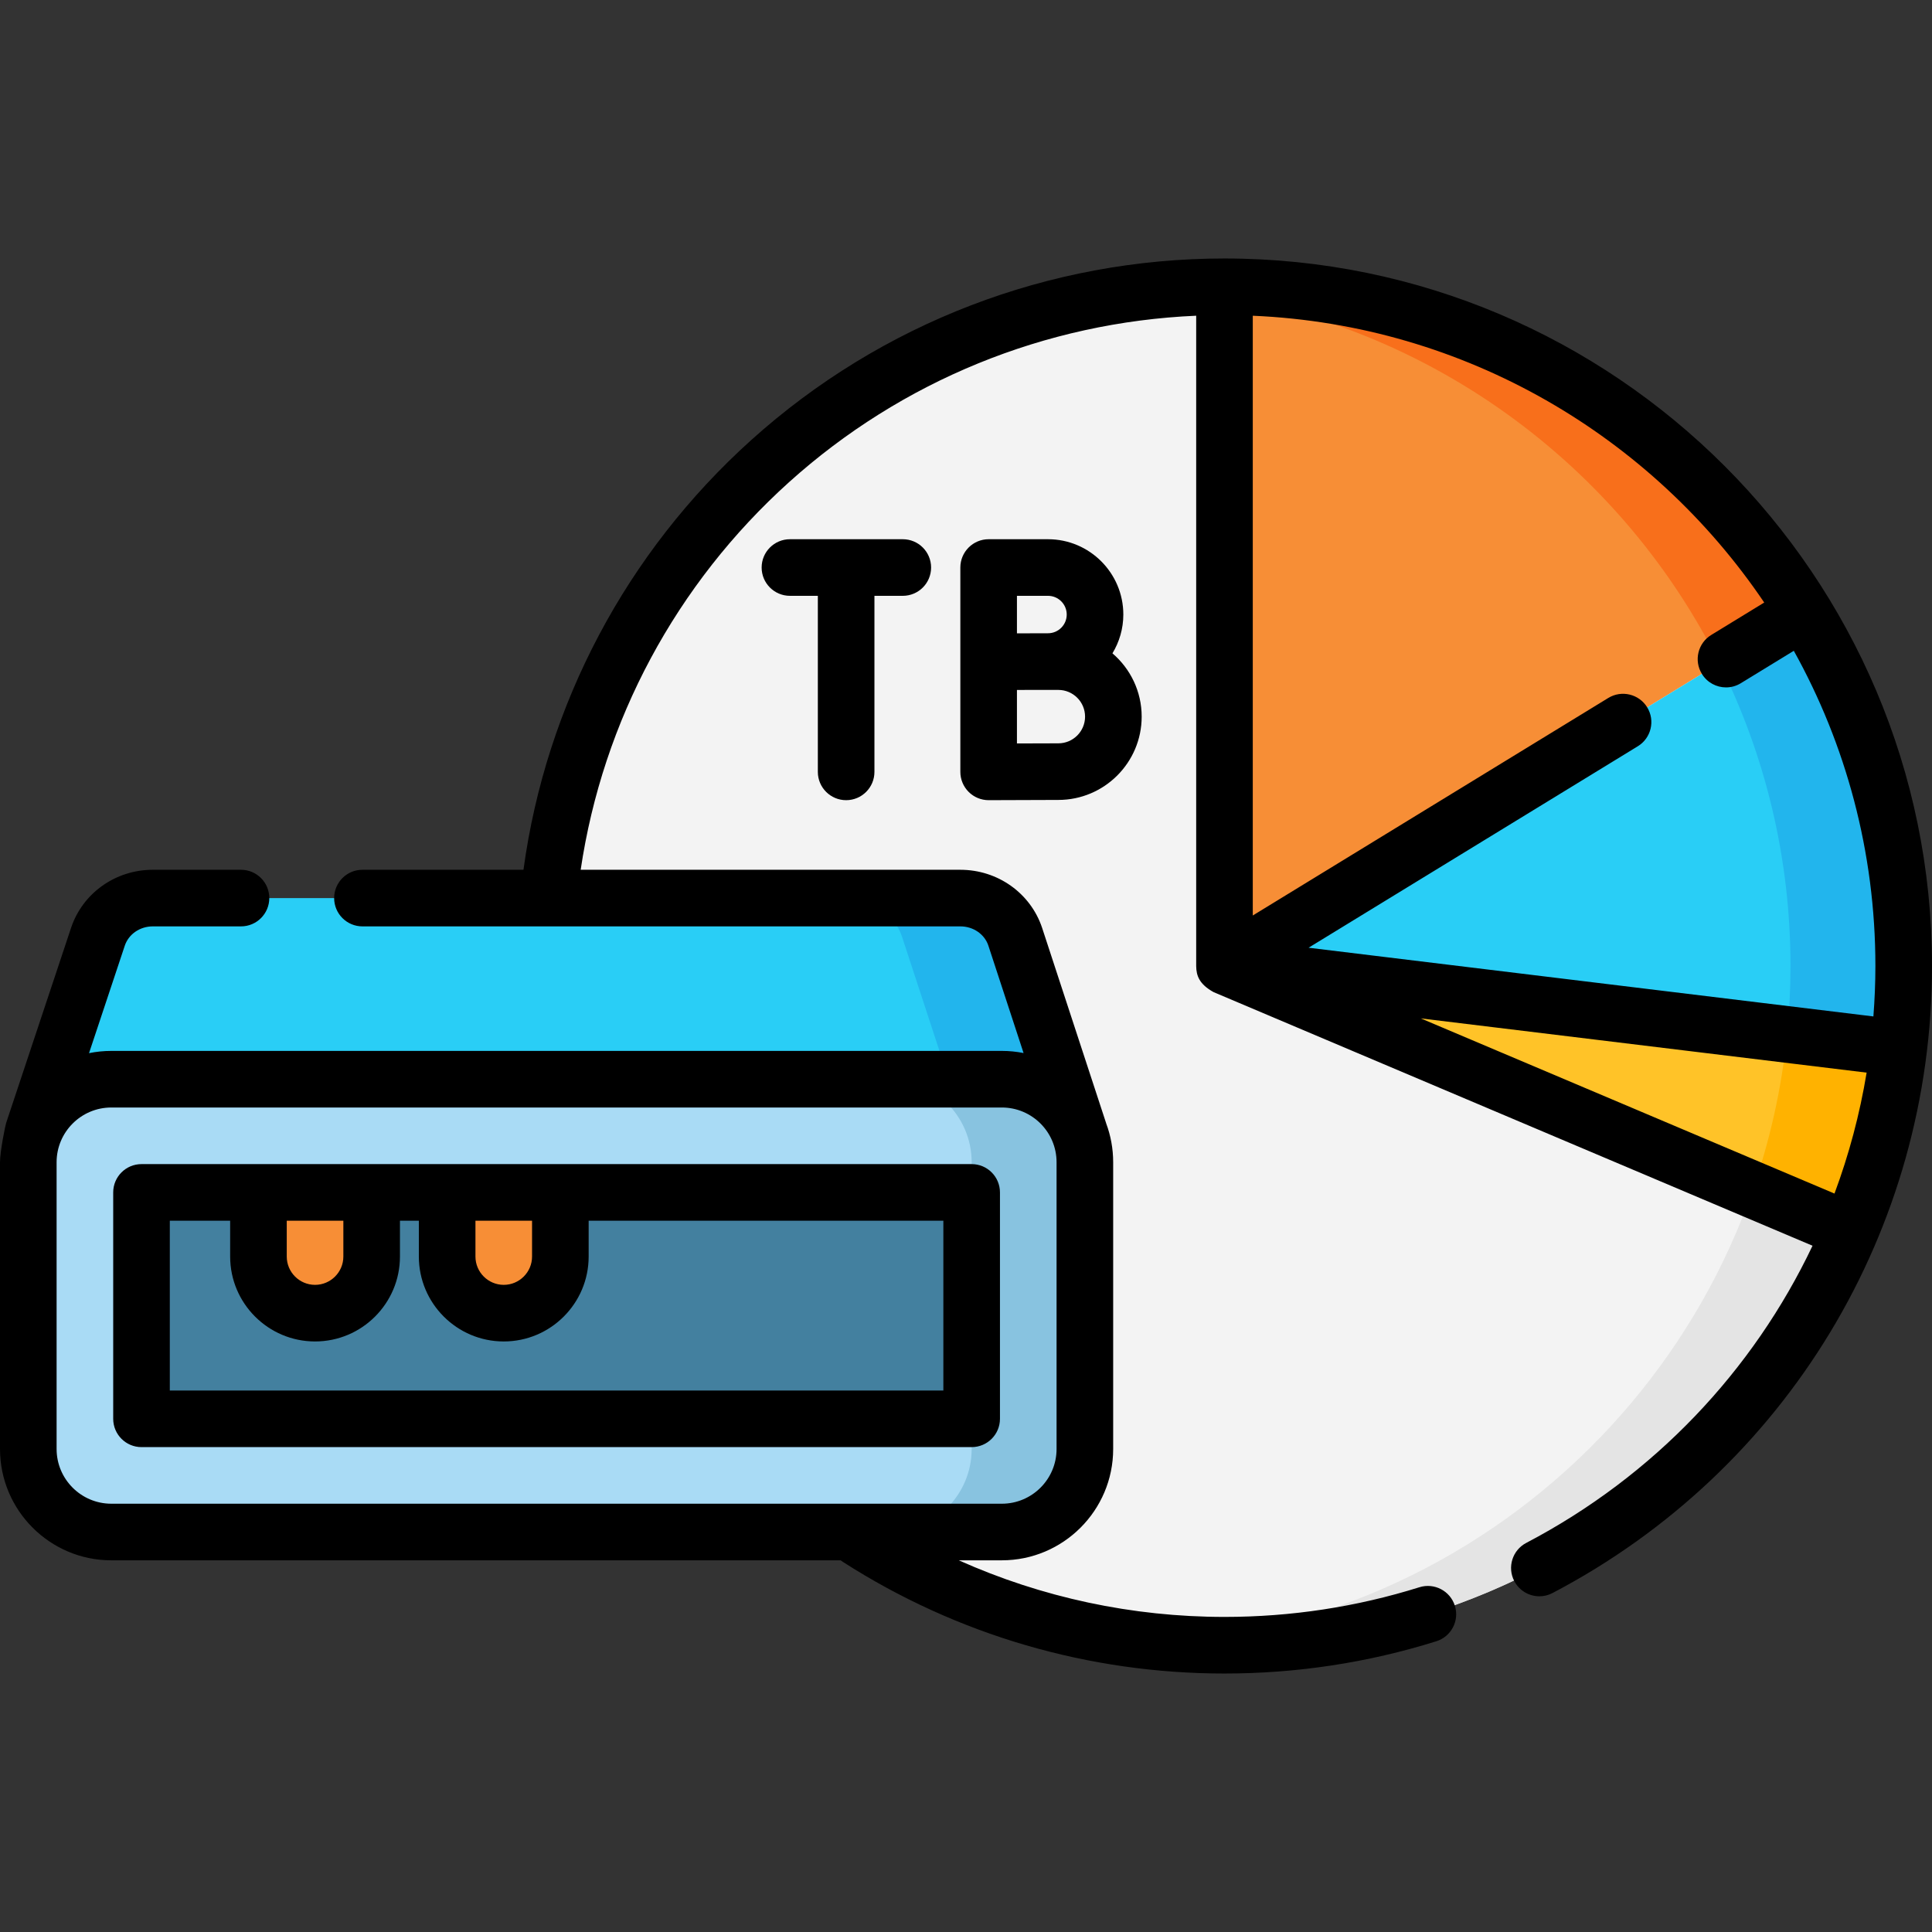 <svg id="Layer_1" enable-background="new 0 0 512 512" height="512" viewBox="0 0 512 512" width="512" xmlns="http://www.w3.org/2000/svg"><rect x="0" y="0" width="512" height="512" fill="#333333" stroke="none"/><g><circle cx="324.5" cy="256" fill="#f3f3f3" r="180"/><path d="m324.5 76c-5.052 0-10.053.219-15 .627 92.392 7.624 165 85.014 165 179.373s-72.608 171.749-165 179.373c4.947.408 9.948.627 15 .627 99.411 0 180-80.589 180-180s-80.589-180-180-180z" fill="#e4e4e4"/><path d="m478.05 162.04-153.55 93.96v-180c64.97 0 121.91 34.43 153.55 86.04z" fill="#f78e36"/><path d="m324.5 78.513c57.6 9.665 105.919 46.676 131.149 97.235l22.401-13.708c-31.64-51.61-88.58-86.04-153.55-86.04z" fill="#f86f1b"/><path d="m504.5 256c0 7.36-.44 14.61-1.3 21.74l-178.7-21.74 153.55-93.96c16.78 27.35 26.45 59.53 26.45 93.96z" fill="#29cef6"/><path d="m455.649 175.748c12.058 24.162 18.851 51.411 18.851 80.252 0 6.123-.312 12.172-.909 18.138l29.609 3.602c.86-7.13 1.3-14.38 1.3-21.74 0-34.43-9.67-66.61-26.45-93.96z" fill="#22b5ed"/><path d="m503.2 277.74c-2.05 17-6.46 33.26-12.91 48.46l-165.79-70.2z" fill="#ffc328"/><path d="m464.505 315.282 25.785 10.918c6.45-15.2 10.86-31.46 12.91-48.46l-29.609-3.602c-1.429 14.272-4.521 28.052-9.086 41.144z" fill="#ffb200"/><path d="m286 299.97h-277.26l17.21-51.72c2.04-6.11 7.92-10.25 14.55-10.25h214c6.63 0 12.51 4.14 14.55 10.25z" fill="#29cef6"/><path d="m269.05 248.25c-2.04-6.11-7.92-10.25-14.55-10.25h-30c6.63 0 12.51 4.14 14.55 10.25l16.95 51.72h30z" fill="#22b5ed"/><path d="m265.5 406h-236c-12.15 0-22-9.85-22-22v-76c0-12.15 9.85-22 22-22h236c12.15 0 22 9.85 22 22v76c0 12.15-9.85 22-22 22z" fill="#a9dbf5"/><path d="m265.5 286h-30c12.15 0 22 9.85 22 22v76c0 12.15-9.85 22-22 22h30c12.15 0 22-9.85 22-22v-76c0-12.15-9.85-22-22-22z" fill="#88c3e0"/><path d="m117.5 236h60v220h-60z" fill="#43809f" transform="matrix(0 1 -1 0 493.5 198.5)"/><path d="m83.493 348c-8.284 0-15-6.716-15-15v-17h30v17c0 8.284-6.716 15-15 15z" fill="#f78e36"/><path d="m133.5 348c-8.284 0-15-6.716-15-15v-17h30v17c0 8.284-6.716 15-15 15z" fill="#f78e36"/><g><path d="m324.5 68.5c-46.426 0-90.975 17.096-125.441 48.139-33.063 29.781-54.372 70.066-60.334 113.861h-42.673c-4.143 0-7.5 3.358-7.5 7.5s3.357 7.5 7.5 7.5h158.448c3.424 0 6.412 2.06 7.423 5.086l9.334 28.482c-1.863-.37-3.787-.568-5.757-.568h-236c-2.023 0-3.999.205-5.909.595l9.473-28.47c1.023-3.066 4.012-5.125 7.436-5.125h23.365c4.143 0 7.5-3.358 7.5-7.5s-3.357-7.5-7.5-7.5h-23.365c-9.888 0-18.593 6.179-21.666 15.382l-17.21 51.72c-.203.61-1.624 7.431-1.624 10.398v76c0 16.267 13.233 29.5 29.5 29.5h193.292c.197.156.403.304.619.442 30.153 19.337 65.109 29.558 101.089 29.558 19.147 0 38.036-2.877 56.142-8.552 3.952-1.239 6.152-5.447 4.914-9.4s-5.45-6.151-9.4-4.914c-16.652 5.219-34.031 7.865-51.655 7.865-24.459 0-48.394-5.147-70.416-15h11.415c16.267 0 29.5-13.233 29.5-29.5v-76c0-3.612-.656-7.074-1.849-10.275-.01-.03-.014-.061-.024-.09l-16.963-51.76c-3.071-9.196-11.776-15.375-21.664-15.375h-100.617c5.857-39.496 25.304-75.774 55.215-102.715 29.846-26.88 67.912-42.389 107.902-44.117v172.333c.028 2.57.818 4.826 4.617 6.924l158.722 67.208c-15.753 33.16-42.008 61.004-75.874 78.756-3.669 1.923-5.084 6.456-3.161 10.125 1.34 2.557 3.949 4.02 6.648 4.02 1.174 0 2.364-.276 3.476-.859 62.035-32.517 100.572-96.191 100.572-166.174 0-103.388-84.112-187.5-187.5-187.5zm-44.5 315.5c0 7.995-6.505 14.5-14.5 14.5h-236c-7.995 0-14.5-6.505-14.5-14.5v-76c0-7.995 6.505-14.5 14.5-14.5h236c7.995 0 14.5 6.505 14.5 14.5zm187.538-224.321-14.044 8.594c-3.532 2.162-4.645 6.779-2.482 10.312 1.415 2.312 3.88 3.586 6.404 3.586 1.335 0 2.687-.356 3.908-1.104l14.055-8.6c13.766 24.765 21.621 53.247 21.621 83.533 0 4.487-.19 8.942-.53 13.366l-149.684-18.21 87.256-53.393c3.533-2.162 4.645-6.779 2.482-10.312s-6.78-4.644-10.313-2.483l-94.211 57.649v-158.944c56.373 2.424 105.824 32.022 135.538 76.006zm-91.013 110.205 118.15 14.374c-1.815 11.016-4.683 21.737-8.518 32.047z"/><path d="m257.5 308.5h-220c-4.143 0-7.5 3.358-7.5 7.5v60c0 4.142 3.357 7.5 7.5 7.5h220c4.143 0 7.5-3.358 7.5-7.5v-60c0-4.142-3.357-7.5-7.5-7.5zm-116.5 15v9.5c0 4.136-3.364 7.5-7.5 7.5s-7.5-3.364-7.5-7.5v-9.5zm-50.007 0v9.5c0 4.136-3.364 7.5-7.5 7.5s-7.5-3.364-7.5-7.5v-9.5zm159.007 45h-205v-45h15.993v9.5c0 12.407 10.094 22.5 22.5 22.5s22.5-10.093 22.5-22.5v-9.5h5.007v9.5c0 12.407 10.094 22.5 22.5 22.5s22.5-10.093 22.5-22.5v-9.5h94z"/><path d="m277.731 142.899h-15.73c-4.143 0-7.5 3.358-7.5 7.5v54.155c0 1.995.795 3.908 2.209 5.315 1.405 1.4 3.308 2.185 5.291 2.185h.033c.002 0 14.46-.064 18.445-.064 12.173 0 22.076-9.904 22.076-22.077 0-6.707-3.01-12.72-7.746-16.772 1.817-3.007 2.883-6.517 2.883-10.28.001-11.007-8.954-19.962-19.961-19.962zm0 15c2.736 0 4.962 2.226 4.962 4.961 0 2.736-2.226 4.961-4.962 4.961-1.152 0-3.318.006-5.683.015h-2.547v-9.937zm2.748 39.091c-2.036 0-6.796.017-10.979.033v-14.178c.852-.003 1.714-.006 2.552-.009h8.426c3.901 0 7.076 3.175 7.076 7.077.002 3.902-3.173 7.077-7.075 7.077z"/><path d="m224.235 212.055c4.143 0 7.5-3.358 7.5-7.5v-46.655h7.515c4.143 0 7.5-3.358 7.5-7.5s-3.357-7.5-7.5-7.5h-29.908c-4.143 0-7.5 3.358-7.5 7.5s3.357 7.5 7.5 7.5h7.394v46.655c-.001 4.142 3.357 7.5 7.499 7.5z"/></g></g></svg>